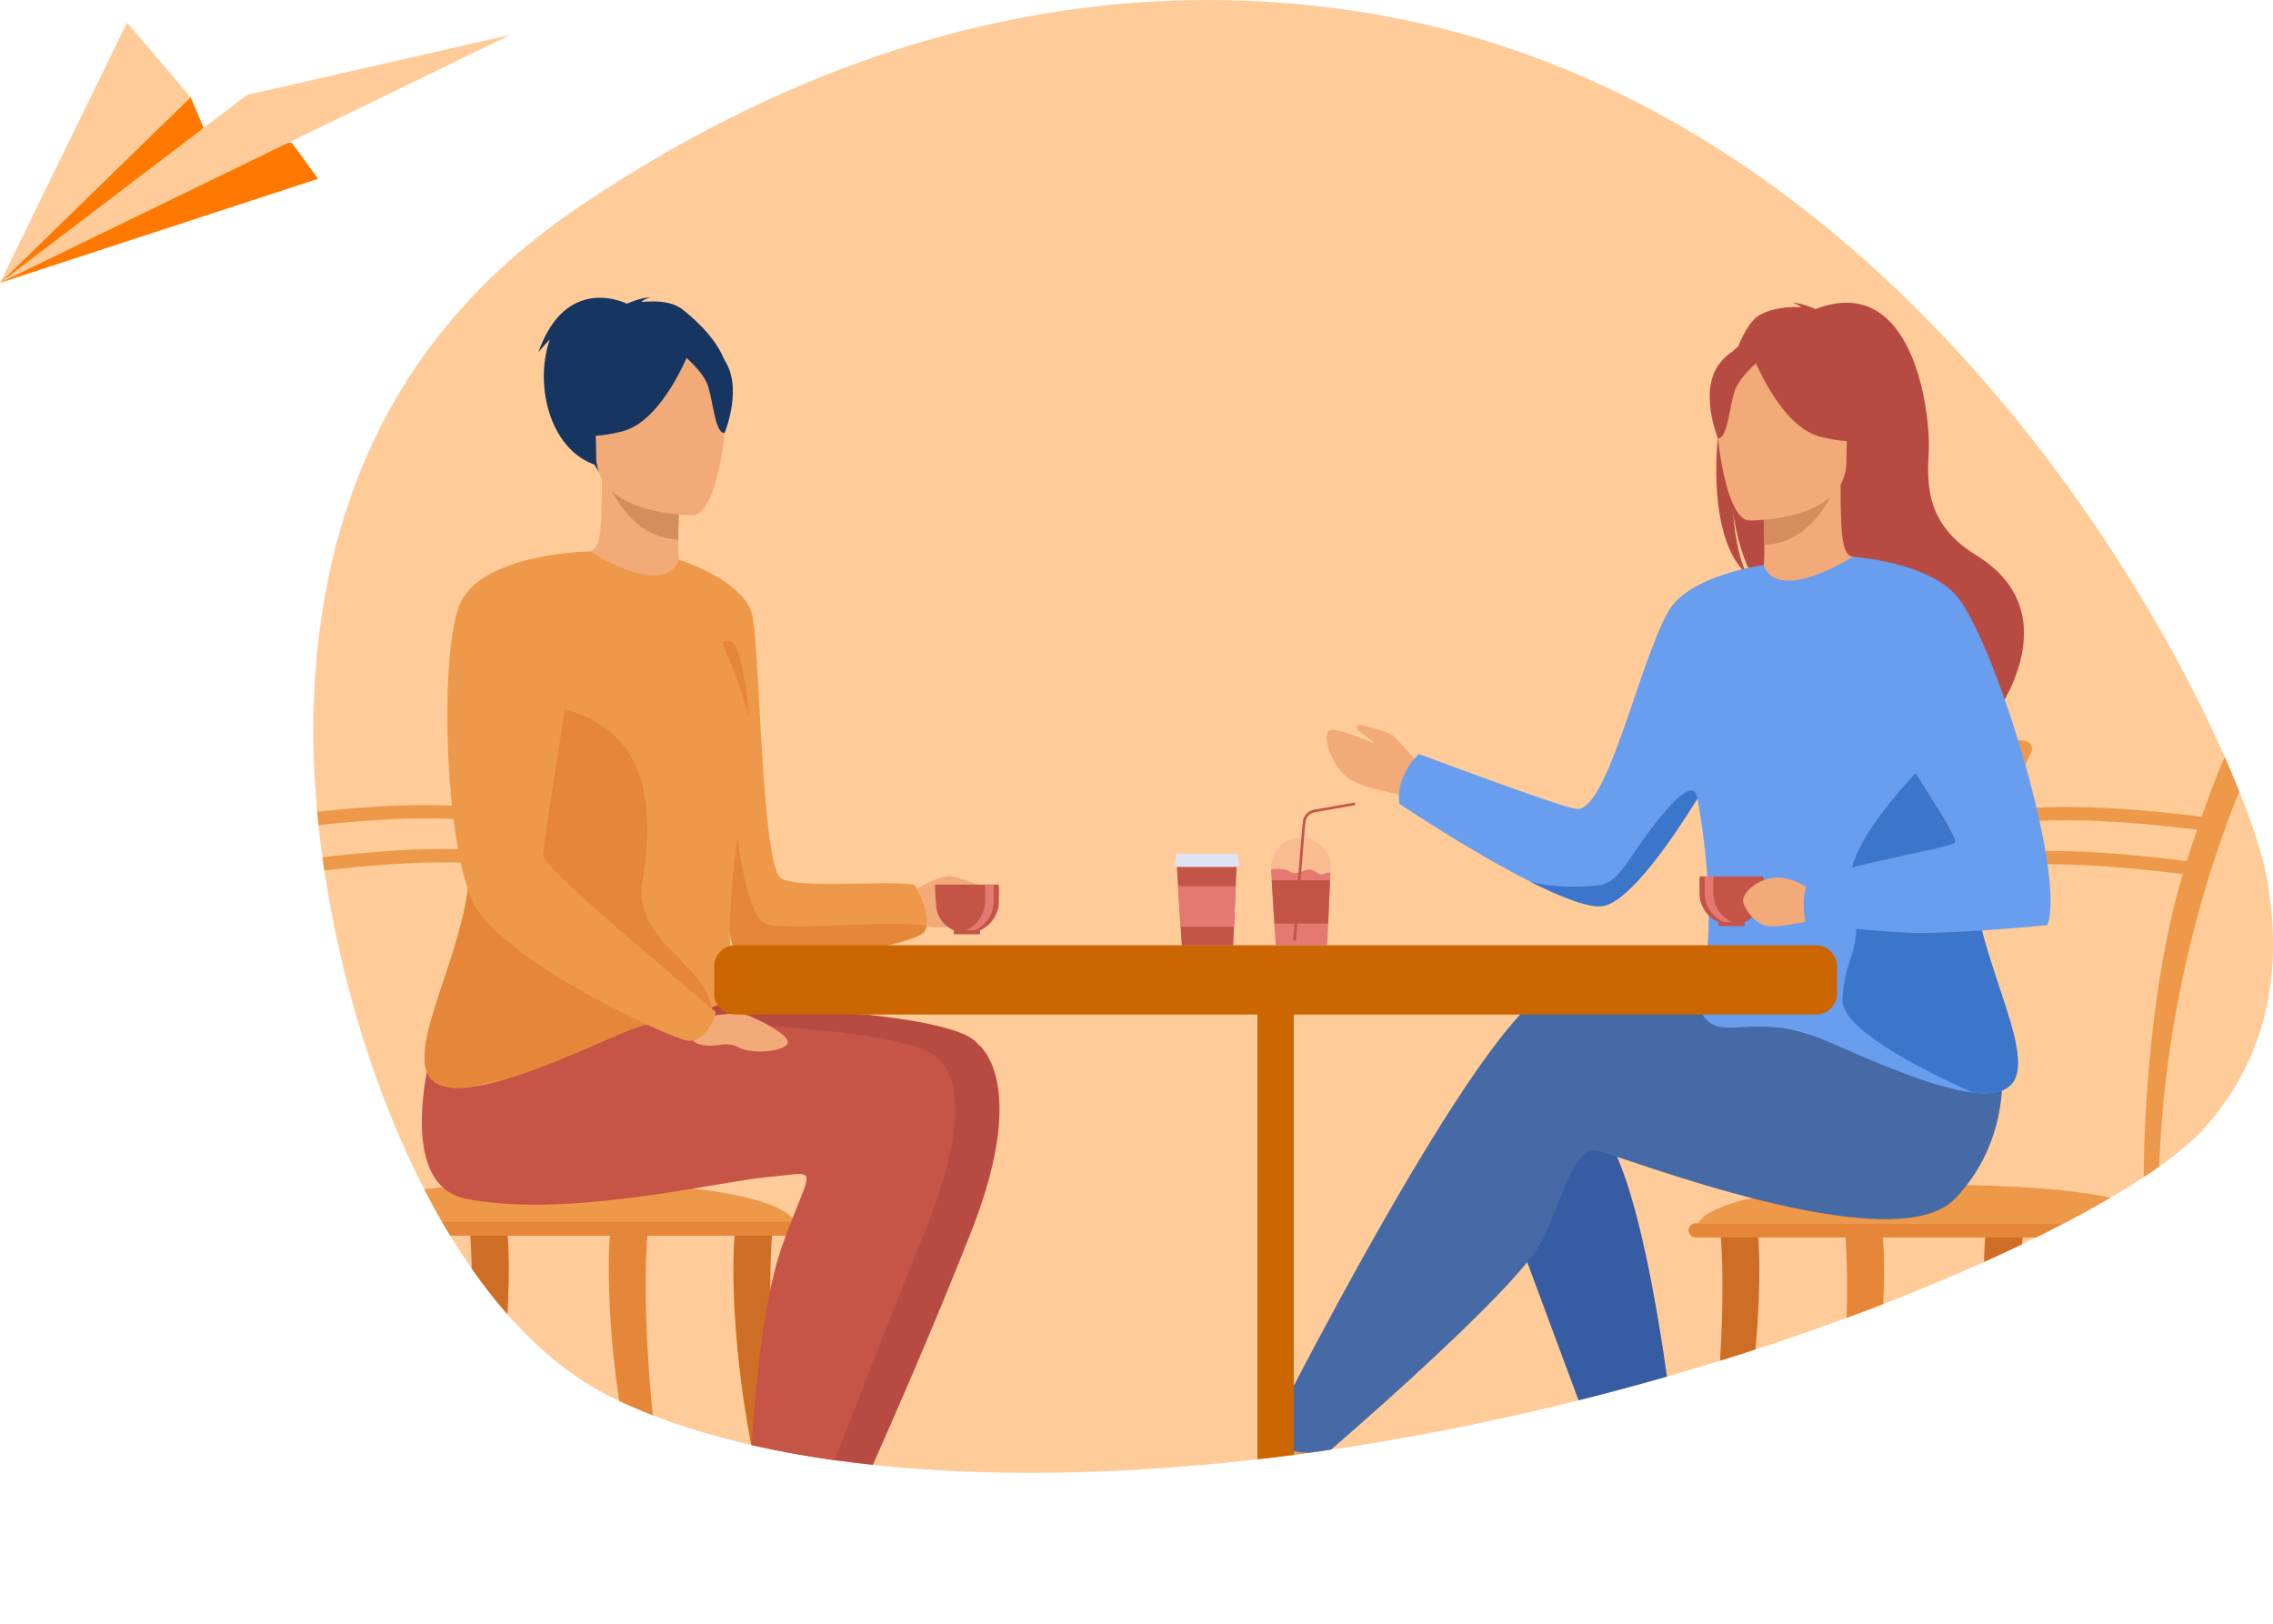 <svg id="Layer_1" data-name="Layer 1" xmlns="http://www.w3.org/2000/svg" xmlns:xlink="http://www.w3.org/1999/xlink" viewBox="0 0 1666.87 1190.87"><defs><style>.cls-1{fill:none;}.cls-2{fill:#fc9;}.cls-3{clip-path:url(#clip-path);}.cls-4{fill:#ee9849;}.cls-5{fill:#e58638;}.cls-6{fill:#ce6d25;}.cls-7{fill:#f2aa79;}.cls-8{fill:#d38957;}.cls-9{fill:#2f5791;}.cls-10{fill:#b74b42;}.cls-11{fill:#e49963;}.cls-12{fill:#c65447;}.cls-13{fill:#365da4;}.cls-14{fill:#163560;}.cls-15{fill:#d68d5d;}.cls-16{fill:#c45446;}.cls-17,.cls-23{fill:#e37970;}.cls-18{fill:#466aa5;}.cls-19{fill:#699dee;}.cls-20{fill:#3b76ca;}.cls-21{fill:#c60;}.cls-22{fill:#dde3f2;}.cls-23{opacity:0.2;}.cls-24{fill:#ff7900;}</style><clipPath id="clip-path" transform="translate(-112.57 -0.01)"><path class="cls-1" d="M560.59,1024.36c108.68,53.7,286.34,68.84,487.66,44.09,324.52-39.87,619.74-172.59,680.84-241.22,46.93-52.55,57.72-115.8,46-182.55-17.19-98-233.42-564-657.46-634.76C964.37-15.64,761.83.65,539.25,150.25c-141.1,94.22-191.43,227-196.56,364C335.76,691.25,418,954,560.59,1024.36Z"/></clipPath></defs><title>2</title><path class="cls-2" d="M560.59,1024.36c108.68,53.7,286.34,68.84,487.66,44.09,324.52-39.87,619.74-172.59,680.84-241.22,46.93-52.55,57.72-115.8,46-182.55-17.19-98-233.42-564-657.46-634.76C964.37-15.64,761.83.65,539.25,150.25c-141.1,94.22-191.43,227-196.56,364C335.76,691.25,418,954,560.59,1024.36Z" transform="translate(-112.57 -0.01)"/><g class="cls-3"><path class="cls-4" d="M363,895.65h-.08c-3,0-5.46-2.25-5.42-4.95,3.09-191.67-71-339-71.78-340.5-1.25-2.45-1-7.93,7-8.63,7-.61,11.31.92,12.56,3.37.19.37,16.73,35.44,35.09,96.4,16.93,56.2,29.78,148.23,28.15,249.5C368.48,893.51,366,895.65,363,895.65Z" transform="translate(-112.57 -0.01)"/><path class="cls-4" d="M528.31,895.65h-.08c-3,0-5.46-2.25-5.42-4.95,3.09-191.67-71-339-71.78-340.5-1.25-2.45-1-7.93,7-8.63,7-.61,11.32.92,12.57,3.37.19.37,16.73,35.44,35.09,96.4,16.93,56.2,29.78,148.23,28.15,249.5C533.77,893.51,531.31,895.65,528.31,895.65Z" transform="translate(-112.57 -0.01)"/><path class="cls-4" d="M314.08,609.06a5.35,5.35,0,0,1-5.41-4.06c-.52-2.65,1.5-5.17,4.49-5.62,4.76-.72,117.17-17.51,167.49-3.5,2.9.8,4.51,3.54,3.6,6.1a5.66,5.66,0,0,1-6.89,3.2C429.57,591.88,316.15,608.81,315,609A7.28,7.28,0,0,1,314.08,609.06Z" transform="translate(-112.57 -0.01)"/><path class="cls-4" d="M326.93,641.34a5.35,5.35,0,0,1-5.41-4.06c-.52-2.65,1.5-5.17,4.49-5.62,4.76-.72,117.17-17.51,167.49-3.5,2.9.8,4.51,3.54,3.6,6.11a5.65,5.65,0,0,1-6.89,3.18c-47.81-13.3-161.21,3.64-162.35,3.82A7.28,7.28,0,0,1,326.93,641.34Z" transform="translate(-112.57 -0.01)"/><path class="cls-4" d="M356.42,895.65H695.16s-7.89-32.73-204.06-27.85C352.27,871.25,356.42,895.65,356.42,895.65Z" transform="translate(-112.57 -0.01)"/><path class="cls-5" d="M328.85,1189.54C368.13,1014.72,358,907.45,358,906.1c-.1-2.7,5.54-5.14,8.57-5.23s16.63-.79,18.2,1.51c2.06,3,10,135.19-48.57,287.16Z" transform="translate(-112.57 -0.01)"/><path class="cls-5" d="M616.42,1189.54c-39.28-174.82-29.18-282.09-29.13-283.44.1-2.7-5.54-5.14-8.58-5.23s-16.63-.79-18.2,1.51c-2,3-10,135.19,48.57,287.16Z" transform="translate(-112.57 -0.01)"/><path class="cls-6" d="M707.81,1189.54c-39.28-174.82-29.18-282.09-29.13-283.44.1-2.7-5.54-5.14-8.58-5.23s-16.63-.79-18.2,1.51c-2,3-10,135.19,48.58,287.16Z" transform="translate(-112.57 -0.01)"/><path class="cls-6" d="M428.29,1189.54c39.28-174.82,29.18-282.09,29.13-283.44-.1-2.7,5.54-5.14,8.58-5.23s16.63-.79,18.2,1.51c2.05,3,10,135.19-48.57,287.16Z" transform="translate(-112.57 -0.01)"/><path class="cls-5" d="M697.08,906.1H354.91a5.24,5.24,0,0,1-5.23-5.23h0a5.24,5.24,0,0,1,5.23-5.22H697.08a5.24,5.24,0,0,1,5.22,5.22h0A5.24,5.24,0,0,1,697.08,906.1Z" transform="translate(-112.57 -0.01)"/><path class="cls-4" d="M1690.18,897h.08c3,0,5.46-2.25,5.42-4.94-3.09-191.67,71-339,71.78-340.5,1.25-2.46,1-7.93-7-8.63-7-.61-11.32.91-12.57,3.36-.19.38-16.73,35.45-35.09,96.4-16.93,56.21-29.78,148.23-28.15,249.51C1684.72,894.85,1687.18,897,1690.18,897Z" transform="translate(-112.57 -0.01)"/><path class="cls-4" d="M1524.89,897h.08c3,0,5.46-2.25,5.42-4.94-3.09-191.67,71-339,71.78-340.5,1.25-2.46,1-7.93-7-8.63-7-.61-11.32.91-12.57,3.36-.19.38-16.73,35.45-35.09,96.4-16.93,56.21-29.78,148.23-28.15,249.51C1519.43,894.85,1521.89,897,1524.89,897Z" transform="translate(-112.57 -0.01)"/><path class="cls-4" d="M1739.12,610.39a5.35,5.35,0,0,0,5.41-4c.51-2.65-1.5-5.17-4.49-5.63-4.76-.72-117.17-17.5-167.49-3.5-2.9.81-4.51,3.54-3.6,6.11a5.65,5.65,0,0,0,6.89,3.19c47.79-13.29,161.21,3.64,162.35,3.81A5.82,5.82,0,0,0,1739.12,610.39Z" transform="translate(-112.57 -0.01)"/><path class="cls-4" d="M1726.27,642.67a5.35,5.35,0,0,0,5.41-4c.52-2.65-1.49-5.17-4.49-5.63-4.76-.72-117.17-17.5-167.49-3.5-2.9.81-4.51,3.54-3.6,6.11a5.64,5.64,0,0,0,6.89,3.19c47.82-13.3,161.21,3.64,162.35,3.81A5.82,5.82,0,0,0,1726.27,642.67Z" transform="translate(-112.57 -0.01)"/><path class="cls-4" d="M1696.78,897H1358s7.89-32.73,204.06-27.85C1700.93,872.58,1696.78,897,1696.78,897Z" transform="translate(-112.57 -0.01)"/><path class="cls-5" d="M1724.35,1190.88c-39.27-174.82-29.18-282.1-29.13-283.45.1-2.69-5.54-5.13-8.58-5.22s-16.62-.79-18.19,1.51c-2.06,3-10,135.19,48.57,287.16Z" transform="translate(-112.57 -0.01)"/><path class="cls-5" d="M1436.79,1190.88c39.27-174.82,29.17-282.1,29.12-283.45-.1-2.69,5.55-5.13,8.58-5.22s16.63-.79,18.2,1.51c2,3,10,135.19-48.57,287.16Z" transform="translate(-112.57 -0.01)"/><path class="cls-6" d="M1345.39,1190.88c39.28-174.82,29.18-282.1,29.13-283.45-.1-2.69,5.54-5.13,8.58-5.22s16.63-.79,18.2,1.51c2,3,10,135.19-48.57,287.16Z" transform="translate(-112.57 -0.01)"/><path class="cls-6" d="M1624.91,1190.88c-39.28-174.82-29.18-282.1-29.13-283.45.1-2.69-5.54-5.13-8.58-5.22s-16.63-.79-18.2,1.51c-2,3-10,135.19,48.57,287.16Z" transform="translate(-112.57 -0.01)"/><path class="cls-5" d="M1356.12,907.43H1698.3a5.24,5.24,0,0,0,5.22-5.22h0a5.24,5.24,0,0,0-5.22-5.22H1356.12a5.24,5.24,0,0,0-5.22,5.22h0A5.24,5.24,0,0,0,1356.12,907.43Z" transform="translate(-112.57 -0.01)"/><path class="cls-7" d="M782.35,653.15s19.8-12.33,28.39-10.46,32.13,8.59,32.88,18.31-33.63,25-59,16.43S782.35,653.15,782.35,653.15Z" transform="translate(-112.57 -0.01)"/><path class="cls-8" d="M677.35,1170c0,4.35,2.16,7.34,5.8,9.35l.06,0c6.73,3.71,17.49.86,30.35.3,1.65-.07,4.2,3.11,5.52,3.11h1.83c12.73.31,11.38,4.12,35.58,6.2,27.59,2.35,37.75-6.09,39.37-9.93,1.37-3.26-10.46-7-23.69-11.19l-1.93-.61-5.29-1.72c-15.74-5.23-31.24-11.44-35.11-27.38-4.1-16.9,8.23-64.07,8.23-64.07l-43.71-4.72s-4.22,49.31-7,64.68c-1.48,8.2-5.2,14.72-7.38,21.75-.15.49-.3,1-.44,1.48C678.46,1161.38,677.34,1165.6,677.35,1170Z" transform="translate(-112.57 -0.01)"/><path class="cls-9" d="M795.86,1179c-.86,2-2.69,8.06-14.26,10.52H737.73l-.4-.18c-14.46-6.43-26-7.17-35.12-7.31a106.07,106.07,0,0,1-12.55-.51h0a16.56,16.56,0,0,1-5.7-1.78h0c-.25-.14-.49-.27-.73-.43l-.06,0c-.22-.12-.43-.25-.64-.38h0v0a10.26,10.26,0,0,1-1.13-.78,4.45,4.45,0,0,1-.53-.42l-.5-.45-.35-.35c-.2-.21-.39-.45-.58-.68l0,0-.31-.42c-.1-.16-.21-.31-.3-.48l0,0,0,0c-.08-.14-.16-.27-.23-.42h0c-.05-.09-.09-.19-.14-.28s-.13-.29-.19-.43a5.67,5.67,0,0,1-.23-.62c-.06-.17-.12-.34-.16-.5s-.12-.45-.16-.68a5,5,0,0,1-.09-.56c0-.13,0-.25,0-.38a5,5,0,0,1-.06-.56c0-.27,0-.53,0-.81v-.06c0-.23,0-.46,0-.69s0-.45,0-.68,0-.48.05-.72,0-.46.06-.71.07-.69.11-1l0-.2c0-.22.05-.44.09-.65s.11-.64.16-1c.09-.56.21-1.11.33-1.66,0-.23.1-.45.16-.69.11-.52.24-1,.37-1.56.06-.26.13-.53.2-.78.13-.52.27-1,.41-1.54l.21-.78c.14-.49.29-1,.44-1.47,13.15,3,31.43,12.21,49.84,15.67l.83.14a79.91,79.91,0,0,0,26.18.18,75.66,75.66,0,0,0,15.3-3.93C785.39,1172.07,797.23,1175.77,795.86,1179Z" transform="translate(-112.57 -0.01)"/><polygon class="cls-9" points="589.64 1189.53 589.64 1186.29 589.64 1183.8 589.64 1182.04 589.64 1180.74 588.84 1180.62 569.18 1177.52 569.91 1178.9 569.93 1178.92 569.94 1178.92 570.41 1179.82 571.86 1182.53 571.87 1182.53 575.61 1189.53 589.64 1189.53"/><path class="cls-10" d="M451.52,749.57,593,736.09s216.57,1,236.74,29.56c0,0,38.67,26.81-5,137.59s-95,221.5-95,221.5a100.06,100.06,0,0,1-31,2.18,120.15,120.15,0,0,1-16.62-3s9.87-165.32,31.72-229.64,28.58-51.82-10.09-48.25-163.06,32.16-220.22,25S451.52,749.57,451.52,749.57Z" transform="translate(-112.57 -0.01)"/><path class="cls-11" d="M650.08,1170c0,4.35,2.16,7.34,5.8,9.35l0,0c6.74,3.71,17.49.86,30.36.3,1.65-.07,4.2,3.11,5.52,3.11h1.83c12.73.31,11.38,4.12,35.58,6.2,27.58,2.35,37.75-6.09,39.37-9.93,1.37-3.26-10.46-7-23.69-11.19l-1.93-.61-5.29-1.72c-15.75-5.23-31.25-11.44-35.11-27.38-4.1-16.9,8.22-64.07,8.22-64.07l-43.71-4.72s-4.21,49.31-7,64.68c-1.47,8.2-5.19,14.72-7.37,21.75-.16.49-.3,1-.44,1.48C651.19,1161.38,650.07,1165.6,650.08,1170Z" transform="translate(-112.57 -0.01)"/><path class="cls-12" d="M431.74,759.62l132.7-11.2s216.56.94,236.74,28.63c0,0,32.72,20.5-11,127.79s-88,225.36-88,225.36a111.31,111.31,0,0,1-21.67.39c-14.92-1.21-19.89-6.06-19.89-6.06s3.09-146.81,24.94-209.11,30.26-56-8.41-52.5S529.8,893.5,454.88,879.15C398.3,868.32,431.74,759.62,431.74,759.62Z" transform="translate(-112.57 -0.01)"/><path class="cls-13" d="M768.7,1178.5a1.22,1.22,0,0,1-.11.52c-.8,1.91-2.44,7.23-11.94,9.94-.73.22-1.5.41-2.32.58H710.46c-2.87-1.29-5.62-2.36-8.25-3.24a79.58,79.58,0,0,0-17.77-3.76h0c-3.42-.34-6.58-.44-9.49-.49-8.22-.13-14.44.22-19-2.72l0,0-.65-.38h0v0a11.84,11.84,0,0,1-1.13-.78c-.18-.13-.36-.27-.53-.42s-.33-.3-.49-.45l-.35-.35c-.11-.12-.22-.26-.34-.38a4.92,4.92,0,0,1-.31-.41c-.07-.09-.13-.16-.19-.25s-.21-.29-.3-.44a4.49,4.49,0,0,1-.24-.42,7.9,7.9,0,0,1-.36-.71s0,0,0,0c-.07-.16-.13-.32-.19-.48s-.09-.24-.12-.36l0-.05a.36.36,0,0,0,0-.07.09.09,0,0,1,0,0c-.05-.15-.09-.3-.13-.45a4.27,4.27,0,0,1-.13-.54,5,5,0,0,1-.09-.56,2.25,2.25,0,0,1-.06-.36v0c0-.18,0-.37,0-.56s0-.53,0-.81c0-4.35,1.11-8.57,2.24-12.7.12-.49.27-1,.43-1.47,7.13,1.65,15.79,5.11,25.15,8.48a163.61,163.61,0,0,0,24.68,7.19,80.5,80.5,0,0,0,28.11.14,73.54,73.54,0,0,0,14.21-3.75c4.27,1.36,8.39,2.68,12,3.93l2,.72,1.79.68c.57.22,1.12.44,1.64.66l.77.33.73.33c.46.21.9.43,1.31.64l.59.32c.38.21.73.42,1,.63a8,8,0,0,1,.68.49,5,5,0,0,1,.4.36,1.26,1.26,0,0,1,.2.2,2.2,2.2,0,0,1,.57.85.83.83,0,0,1,.08.22v0A1.33,1.33,0,0,1,768.7,1178.5Z" transform="translate(-112.57 -0.01)"/><polygon class="cls-13" points="562.37 1180.74 562.37 1189.53 548.34 1189.53 542.66 1178.92 542.65 1178.92 542.64 1178.9 541.91 1177.52 561.57 1180.62 562.37 1180.74"/><path class="cls-4" d="M792,678.76a14.58,14.58,0,0,1-1.07,3.53c-5.6,12.33-122.16,28-136.73,20.17-6.51-3.5-16-62.28-24.46-126.19-10.48-79-19.44-165.9-19.44-165.9s48.38,15.26,54,41S671,636.34,685.6,644.19s76.21,1.12,97.51,4.48C783.11,648.67,794.25,666.3,792,678.76Z" transform="translate(-112.57 -0.01)"/><path class="cls-14" d="M613.49,227.22c-9.06-7.27-22.2-6.37-30.67-5.86,2.18-2.26,6.47-3.08,6.47-3.08-5.25-.77-17,4.43-17,4.43S527.93,200,507.39,258.27c0,0,3.54-4.41,8.41-9.4-11.89,33.52.11,84.25,37.54,93.27C577.67,348,706.32,301.79,613.49,227.22Z" transform="translate(-112.57 -0.01)"/><path class="cls-7" d="M613.79,423.2c.24.11-23.47,12.42-41.3,7.55-16.77-4.58-27.73-26.33-27.5-26.38,7.1-1.41,9.15-11.17,9-53.11l3.21.63,54,10.69s-1.23,17-1.27,33C609.9,409,610.71,421.77,613.79,423.2Z" transform="translate(-112.57 -0.01)"/><path class="cls-15" d="M611.2,362.58s-1.23,17-1.27,33c-30.21-.85-46.18-28.41-52.73-43.69Z" transform="translate(-112.57 -0.01)"/><path class="cls-14" d="M551.63,346S535.79,321,532,299.6c-2.71-15.27,5.07-71.89,62-63.73A77.13,77.13,0,0,1,626,248c12.36,8.34,30.18,26.35,10.25,75.75l-5.18,16.69Z" transform="translate(-112.57 -0.01)"/><path class="cls-7" d="M621.29,377.74s-71.49,1.18-71.54-43.35-9.31-74.37,36.33-77,54.53,14.35,58.16,29.21S639.88,376.28,621.29,377.74Z" transform="translate(-112.57 -0.01)"/><path class="cls-14" d="M618.64,256.29s-19.57,52.25-49.61,60-43.07-.32-43.07-.32,23-18.31,27.83-50.26C553.79,265.68,603.88,231.43,618.64,256.29Z" transform="translate(-112.57 -0.01)"/><path class="cls-5" d="M638.77,476.33c-1.25-5.07,9.45-8.89,12.07-4.37,4.92,8.47,5.89,19.14,7.85,27.65,5.61,24.28,0,57.53,0,57.53Z" transform="translate(-112.57 -0.01)"/><path class="cls-14" d="M613.79,260.54s14.62,11.66,18.18,23,5.17,34.68,12,33.89c0,0,14.75-35.51-1.82-55.6C624.54,240.53,613.79,260.54,613.79,260.54Z" transform="translate(-112.57 -0.01)"/><path class="cls-5" d="M792,678.76a14.58,14.58,0,0,1-1.07,3.53c-5.6,12.33-122.16,28-136.73,20.17-6.51-3.5-18-76.58-9.73-142,8.81,37.39,11.5,114.07,32.13,117.68C700,682.28,761.44,674.46,792,678.76Z" transform="translate(-112.57 -0.01)"/><path class="cls-4" d="M663.06,560.13c-29,139.67-4.73,161.11-19.78,174.84-.08.06-13.36,5.8-13.45,5.88-15.69,13.61-16.08-2.88-65.4,18.49C540.94,769.53,510.83,783,484.52,791A162.38,162.38,0,0,1,457,797.19c-15.85,1.86-27.68-.89-31.53-11.6-11.21-31.1,42.59-113.7,29.14-170.06-.11-.49-.23-1-.33-1.46a62.16,62.16,0,0,1-.65-16.8c2.51-31.45,22.37-77.15,42.95-116.18,22.72-43,46.3-78,48.42-76.72,59.91,35.57,65.33,6,65.33,6S673,512.49,663.06,560.13Z" transform="translate(-112.57 -0.01)"/><path class="cls-5" d="M634.59,738.89h0c-15.69,13.61-20.84-.92-70.16,20.45C540.94,769.53,510.83,783,484.52,791c-13.44,2.35-23.44,4.41-27.53,6.19-15.85,1.86-27.68-.89-31.53-11.6-11.21-31.1,42.59-113.7,29.14-170.06-.11-.49-.23-1-.33-1.46a52.32,52.32,0,0,1-.65-16.8c2.84-23.9,20.41-49.82,40.32-87.58,13.31,14.07,113.31-2.24,89.66,136.74C576.35,689,628.37,705.83,634.59,738.89Z" transform="translate(-112.57 -0.01)"/><path class="cls-16" d="M804,676.23h0a23.46,23.46,0,0,0,41.11-15.49v-9.15a23.67,23.67,0,0,0-.19-2.94H798.31a162.57,162.57,0,0,0,1,17.4A21.55,21.55,0,0,0,804,676.23Z" transform="translate(-112.57 -0.01)"/><path class="cls-17" d="M841.1,648.64h-6.31a23.67,23.67,0,0,1,.19,2.94v9.15A23.57,23.57,0,0,1,814.65,684a21.93,21.93,0,0,0,3.15.23,23.58,23.58,0,0,0,23.5-23.5v-9.15A21.88,21.88,0,0,0,841.1,648.64Z" transform="translate(-112.57 -0.01)"/><rect class="cls-16" x="812.04" y="682.17" width="19.18" height="2.87" transform="translate(1530.69 1367.21) rotate(180)"/><path class="cls-7" d="M629.74,746s22-5.23,32.13-1.12,30.26,14.57,28.39,20.17-25.78,8.59-35.86,3-17.56,1.49-29.89-2.62S629.74,746,629.74,746Z" transform="translate(-112.57 -0.01)"/><path class="cls-4" d="M545,404.37s-81.3,1.09-95.87,40.32S439,621.77,460.33,663.24,602.66,760.74,616.11,763s21.86-18.5,21.3-20.74S510.2,637.46,510.76,626.81,545,404.37,545,404.37Z" transform="translate(-112.57 -0.01)"/><path class="cls-7" d="M1158.81,567.17S1138,542,1133.57,539s-24.09-8.19-25.21-7.14-1.17,2.57,1.26,4.72,11.71,7.56,10.38,8.17-29.31-13.32-33.34-8.64,2.28,24,13.07,33.31,43,13.23,45,14.52C1161.9,595,1158.81,567.17,1158.81,567.17Z" transform="translate(-112.57 -0.01)"/><path class="cls-11" d="M1353.47,1170.74c0,4.21-2.15,7.11-5.79,9.06l-.06,0c-6.73,3.59-18.56,4-31.42,3.41-1.65-.07-3.13-.11-4.45-.11h-1.83c-12.73.3-11.39,4-35.58,6-27.59,2.28-37.75-5.9-39.38-9.62-1.37-3.16,10.47-6.75,23.7-10.84l1.92-.6c1.76-.54,3.53-1.1,5.29-1.66,15.75-5.07,31.25-11.08,35.12-26.52,4.1-16.37-8.23-62.07-8.23-62.07l43.71-4.57s4.22,47.77,7,62.66c1.48,7.94,5.2,14.26,7.38,21.07.15.48.3,1,.43,1.43C1352.36,1162.43,1353.48,1166.52,1353.47,1170.74Z" transform="translate(-112.57 -0.01)"/><path class="cls-12" d="M1353.47,1170.74c0,4.21-2.15,7.11-5.79,9.06l-.06,0c-7.17,3.21-18.8,3.68-31.4,3.33-1.65,0-3.13-.05-4.47,0h-1.83c-12.73.3-11.39,4-35.58,6-27.59,2.28-37.75-5.9-39.38-9.62-1.37-3.16,10.47-6.75,23.7-10.84a84.2,84.2,0,0,0,42.32,3.5c18.4-3.36,36.68-12.23,49.83-15.19.15.48.3,1,.43,1.43C1352.36,1162.43,1353.48,1166.52,1353.47,1170.74Z" transform="translate(-112.57 -0.01)"/><path class="cls-11" d="M1069.84,1118.1c-2.43,12.14-19.73,10.12-39.06,5.39s-14.74.89-42.25-2.15-35.85-13.31-36.69-17.4c-.75-3.63,12.85-4.91,27.43-6.59l5.51-.66c16.47-2.06,28.53-12.69,43.48-21.41,14.17-8.27,35.3-41.94,35.3-41.94l37.74,3s-19.8,30.07-27.46,43.15c-4.51,7.69-4.27,17.86-3.71,25.71C1070.43,1109.46,1070.71,1113.83,1069.84,1118.1Z" transform="translate(-112.57 -0.01)"/><path class="cls-12" d="M1030.78,1123.49c-19.33-4.72-14.74.89-42.25-2.15s-35.85-13.31-36.69-17.4c-.75-3.63,12.85-4.91,27.43-6.59l.13.28a77.58,77.58,0,0,0,39.41,12.25c18.66.45,38.43-4.9,51.32-4.69.3,4.27.58,8.64-.29,12.91C1067.41,1130.24,1050.11,1128.22,1030.78,1123.49Z" transform="translate(-112.57 -0.01)"/><path class="cls-13" d="M1214.44,876.83l81.32,218.85a74.46,74.46,0,0,0,24.47-2.24c11-3.18,23.66-11.52,23.66-11.52s-20.18-210.13-57.16-253.84S1214.44,876.83,1214.44,876.83Z" transform="translate(-112.57 -0.01)"/><path class="cls-18" d="M1536.09,788.29s-233.67-79-285.78-62.2-208.59,328.12-208.59,328.12,3.53,4.7,13.17,8.31c9,3.36,30.67,3.15,30.67,3.15s141.21-121,158-156.34,23.54-68.92,40.35-65.56,216.86,82.37,262.24,35.3,33.52-108.23,33.52-108.23Z" transform="translate(-112.57 -0.01)"/><path class="cls-10" d="M1393.29,420.73c-3.73-7.71-7.9-21.39-9.94-45.78.31,2.42,4.52,33.19,16.35,50.6,48.59,31.91,141.74,138.44,139.89,158.63,0,0,32.81-55.65,33.38-56,0,0,60.52-77-11.21-121.05C1525.3,384.75,1525.49,356,1527,331s-9.94-132.5-83-104.36c0,0-11.72-5.21-17-4.43,0,0,4.29.82,6.47,3.07-8.46-.5-20.57.12-30.67,5.87C1376.1,246.37,1352.14,382.86,1393.29,420.73Z" transform="translate(-112.57 -0.01)"/><path class="cls-7" d="M1402.57,427.14c-.24.11,23.47,12.42,41.3,7.54,16.77-4.57,27.73-26.32,27.5-26.37-7.1-1.41-9.15-11.17-9-53.12l-3.21.63-54,10.69s1.23,17,1.27,33C1406.47,413,1405.65,425.7,1402.57,427.14Z" transform="translate(-112.57 -0.01)"/><path class="cls-15" d="M1405.16,366.51s1.23,17,1.27,33c30.21-.85,46.19-28.41,52.73-43.69Z" transform="translate(-112.57 -0.01)"/><path class="cls-10" d="M1464.74,349.94s15.83-25,19.63-46.41c2.71-15.27-5.07-71.88-62-63.73a77.3,77.3,0,0,0-32.05,12.12c-12.35,8.34-30.18,26.35-10.25,75.75l5.18,16.69Z" transform="translate(-112.57 -0.01)"/><path class="cls-7" d="M1395.07,381.67s71.49,1.18,71.54-43.35,9.31-74.37-36.33-77-54.53,14.34-58.16,29.2S1376.48,380.22,1395.07,381.67Z" transform="translate(-112.57 -0.01)"/><path class="cls-10" d="M1397.72,260.23s19.57,52.24,49.61,60,43.07-.32,43.07-.32-23-18.3-27.82-50.25C1462.58,269.62,1412.48,235.36,1397.72,260.23Z" transform="translate(-112.57 -0.01)"/><path class="cls-10" d="M1402.57,264.47s-14.62,11.66-18.18,23-5.17,34.68-12,33.89c0,0-14.75-35.51,1.83-55.6C1391.82,244.47,1402.57,264.47,1402.57,264.47Z" transform="translate(-112.57 -0.01)"/><path class="cls-19" d="M1561.76,619.46c7-29.57-16.94-86.94-42-134.44-22.72-43-46.3-78-48.42-76.71-59.92,35.56-65.33,6-65.33,6s-54.42,7.23-69.83,33.76c-21.32,36.69-44.53,146.77-67.34,145.14-10.47-.75-115.82-40.35-115.82-40.35s-17.55,16.45-14.19,36.62c0,0,52,34.83,96,57.06,23.26,11.75,44.29,20,54.17,17.65,20-4.72,51.35-51.17,68.26-78.52l.11-.18c21.59,122.19-7.76,150,7.1,162.9,15.69,13.61,38.1-6.48,87.42,14.9,32.34,14,77.23,34.31,107.44,37.85,15.85,1.86,27.68-.9,31.53-11.6C1602.11,758.42,1548.31,675.82,1561.76,619.46Z" transform="translate(-112.57 -0.01)"/><path class="cls-20" d="M1590.9,789.53c-3.85,10.7-15.68,13.46-31.53,11.6-20.91-9.12-96.68-44.12-95.67-67.83,1.5-35.12,17.37-36.24,6.16-79.58-9-34.8,59.91-99.5,73.22-113.57,25,47.5,25.73,49.74,18.68,79.31C1548.31,675.82,1602.11,758.42,1590.9,789.53Z" transform="translate(-112.57 -0.01)"/><path class="cls-20" d="M1357.3,585.66c-16.91,27.35-48.22,73.8-68.26,78.52-9.88,2.33-30.91-5.9-54.17-17.65,17,4.38,33.47,4.26,49.5,2.71,17.37-1.68,22.42-23,49.87-54.92C1352.05,573.61,1356.43,578.82,1357.3,585.66Z" transform="translate(-112.57 -0.01)"/><path class="cls-16" d="M1415.45,650.29c-2.2-1.36-6.49-.83-9.6-.18v-4.5a23.64,23.64,0,0,0-.19-2.93h-46.61a23.64,23.64,0,0,0-.19,2.93v9.15a23.46,23.46,0,0,0,41.11,15.5h0s11.09-2.73,14.57-6.86S1419.15,652.57,1415.45,650.29Zm-2.46,8.46c-1.18,3-6.46,4.67-9.07,5.31a23.25,23.25,0,0,0,1.87-7.73c1.61-2.21,4.15-3.5,6-3.16C1413.47,653.47,1414.48,654.9,1413,658.75Z" transform="translate(-112.57 -0.01)"/><path class="cls-17" d="M1362.67,645.61v9.15a23.58,23.58,0,0,0,23.5,23.5,20.59,20.59,0,0,0,3.15-.23A23.56,23.56,0,0,1,1369,654.76v-9.15a23.93,23.93,0,0,1,.19-2.94h-6.31A22.11,22.11,0,0,0,1362.67,645.61Z" transform="translate(-112.57 -0.01)"/><rect class="cls-16" x="1260.18" y="676.2" width="19.18" height="2.87"/><path class="cls-7" d="M1441,652.88s-15.13-11.77-29.42-9-21.3,12.6-20.74,17.09,8.13,17.09,19.06,18.21,42-6.72,42-6.72Z" transform="translate(-112.57 -0.01)"/><path class="cls-19" d="M1471.37,408.31s58.27,3.59,78.44,31.72c28.39,39.6,77.7,201.27,64.25,238.26,0,0-55.3,5.82-94.81,5.82-20.61,0-82.45-6.57-82.45-6.57s-4.3-20.08,1.68-29.8,103.11-25.4,107.59-29.88-56-87.42-56-100.87S1471.37,408.31,1471.37,408.31Z" transform="translate(-112.57 -0.01)"/><path class="cls-21" d="M1444.3,693.14H651.69a15.42,15.42,0,0,0-15.37,15.38v20.05a15.41,15.41,0,0,0,15.37,15.37h383v388.34c-67.39,2.69-124.76,25.82-148.16,57.26h321.93c-23.23-31.56-79.73-54.54-147.12-57.26V743.94h383a15.42,15.42,0,0,0,15.37-15.37V708.52A15.42,15.42,0,0,0,1444.3,693.14Z" transform="translate(-112.57 -0.01)"/><polygon class="cls-16" points="906.85 635.61 906.23 649.83 904.93 679.55 904.34 693.24 866.62 693.24 865.76 679.55 863.91 649.83 863.02 635.61 906.85 635.61"/><polygon class="cls-22" points="907.57 626 862.89 626 861.05 635.61 908.83 635.61 907.57 626"/><polygon class="cls-17" points="906.23 649.83 904.93 679.55 865.76 679.55 863.91 649.83 906.23 649.83"/><path class="cls-17" d="M1088.21,639.69l-.26,5.84-.19,4.3-1.19,27.38-.11,2.34-.59,13.69h-37.73l-.85-13.69-.15-2.34-1.71-27.38-.26-4.3-.48-7.76.1-.24s8.79-1.6,14.07,1.76,11-3.2,15.84-1.28,5.13,4.32,9,2.72A18.85,18.85,0,0,1,1088.21,639.69Z" transform="translate(-112.57 -0.01)"/><polygon class="cls-23" points="975.81 635.61 975.64 639.68 975.38 645.52 975.19 649.83 974 677.2 973.89 679.54 973.29 693.23 935.57 693.23 934.72 679.54 934.57 677.2 932.86 649.83 932.59 645.52 932.11 637.76 931.98 635.61 975.81 635.61"/><path class="cls-23" d="M1088.61,635.61c0-.22,0-.44,0-.67a22,22,0,0,0-43.92,0c0,.23,0,.45,0,.67Z" transform="translate(-112.57 -0.01)"/><path class="cls-16" d="M1062.87,689.77l-1.92-.24c.11-1.2,6.26-82.43,7.21-87.84,1-6,6.83-7.72,7.07-7.8l.11,0,30.72-5.44.33,1.89-30.66,5.43c-.52.17-4.87,1.69-5.68,6.27C1069.11,607.36,1062.89,689.47,1062.87,689.77Z" transform="translate(-112.57 -0.01)"/><polygon class="cls-16" points="975.38 645.52 975.19 649.83 974 677.2 934.57 677.2 932.86 649.83 932.59 645.52 975.38 645.52"/></g><polygon class="cls-24" points="233.3 131.1 0 207.38 139.75 71.17 153.94 104.45 213.99 104.74 233.3 131.1"/><polygon class="cls-2" points="0 207.38 181.07 69.63 374.52 25.45 0 207.38"/><polygon class="cls-2" points="139.75 71.17 0 207.38 93.15 16.56 139.75 71.17"/></svg>
